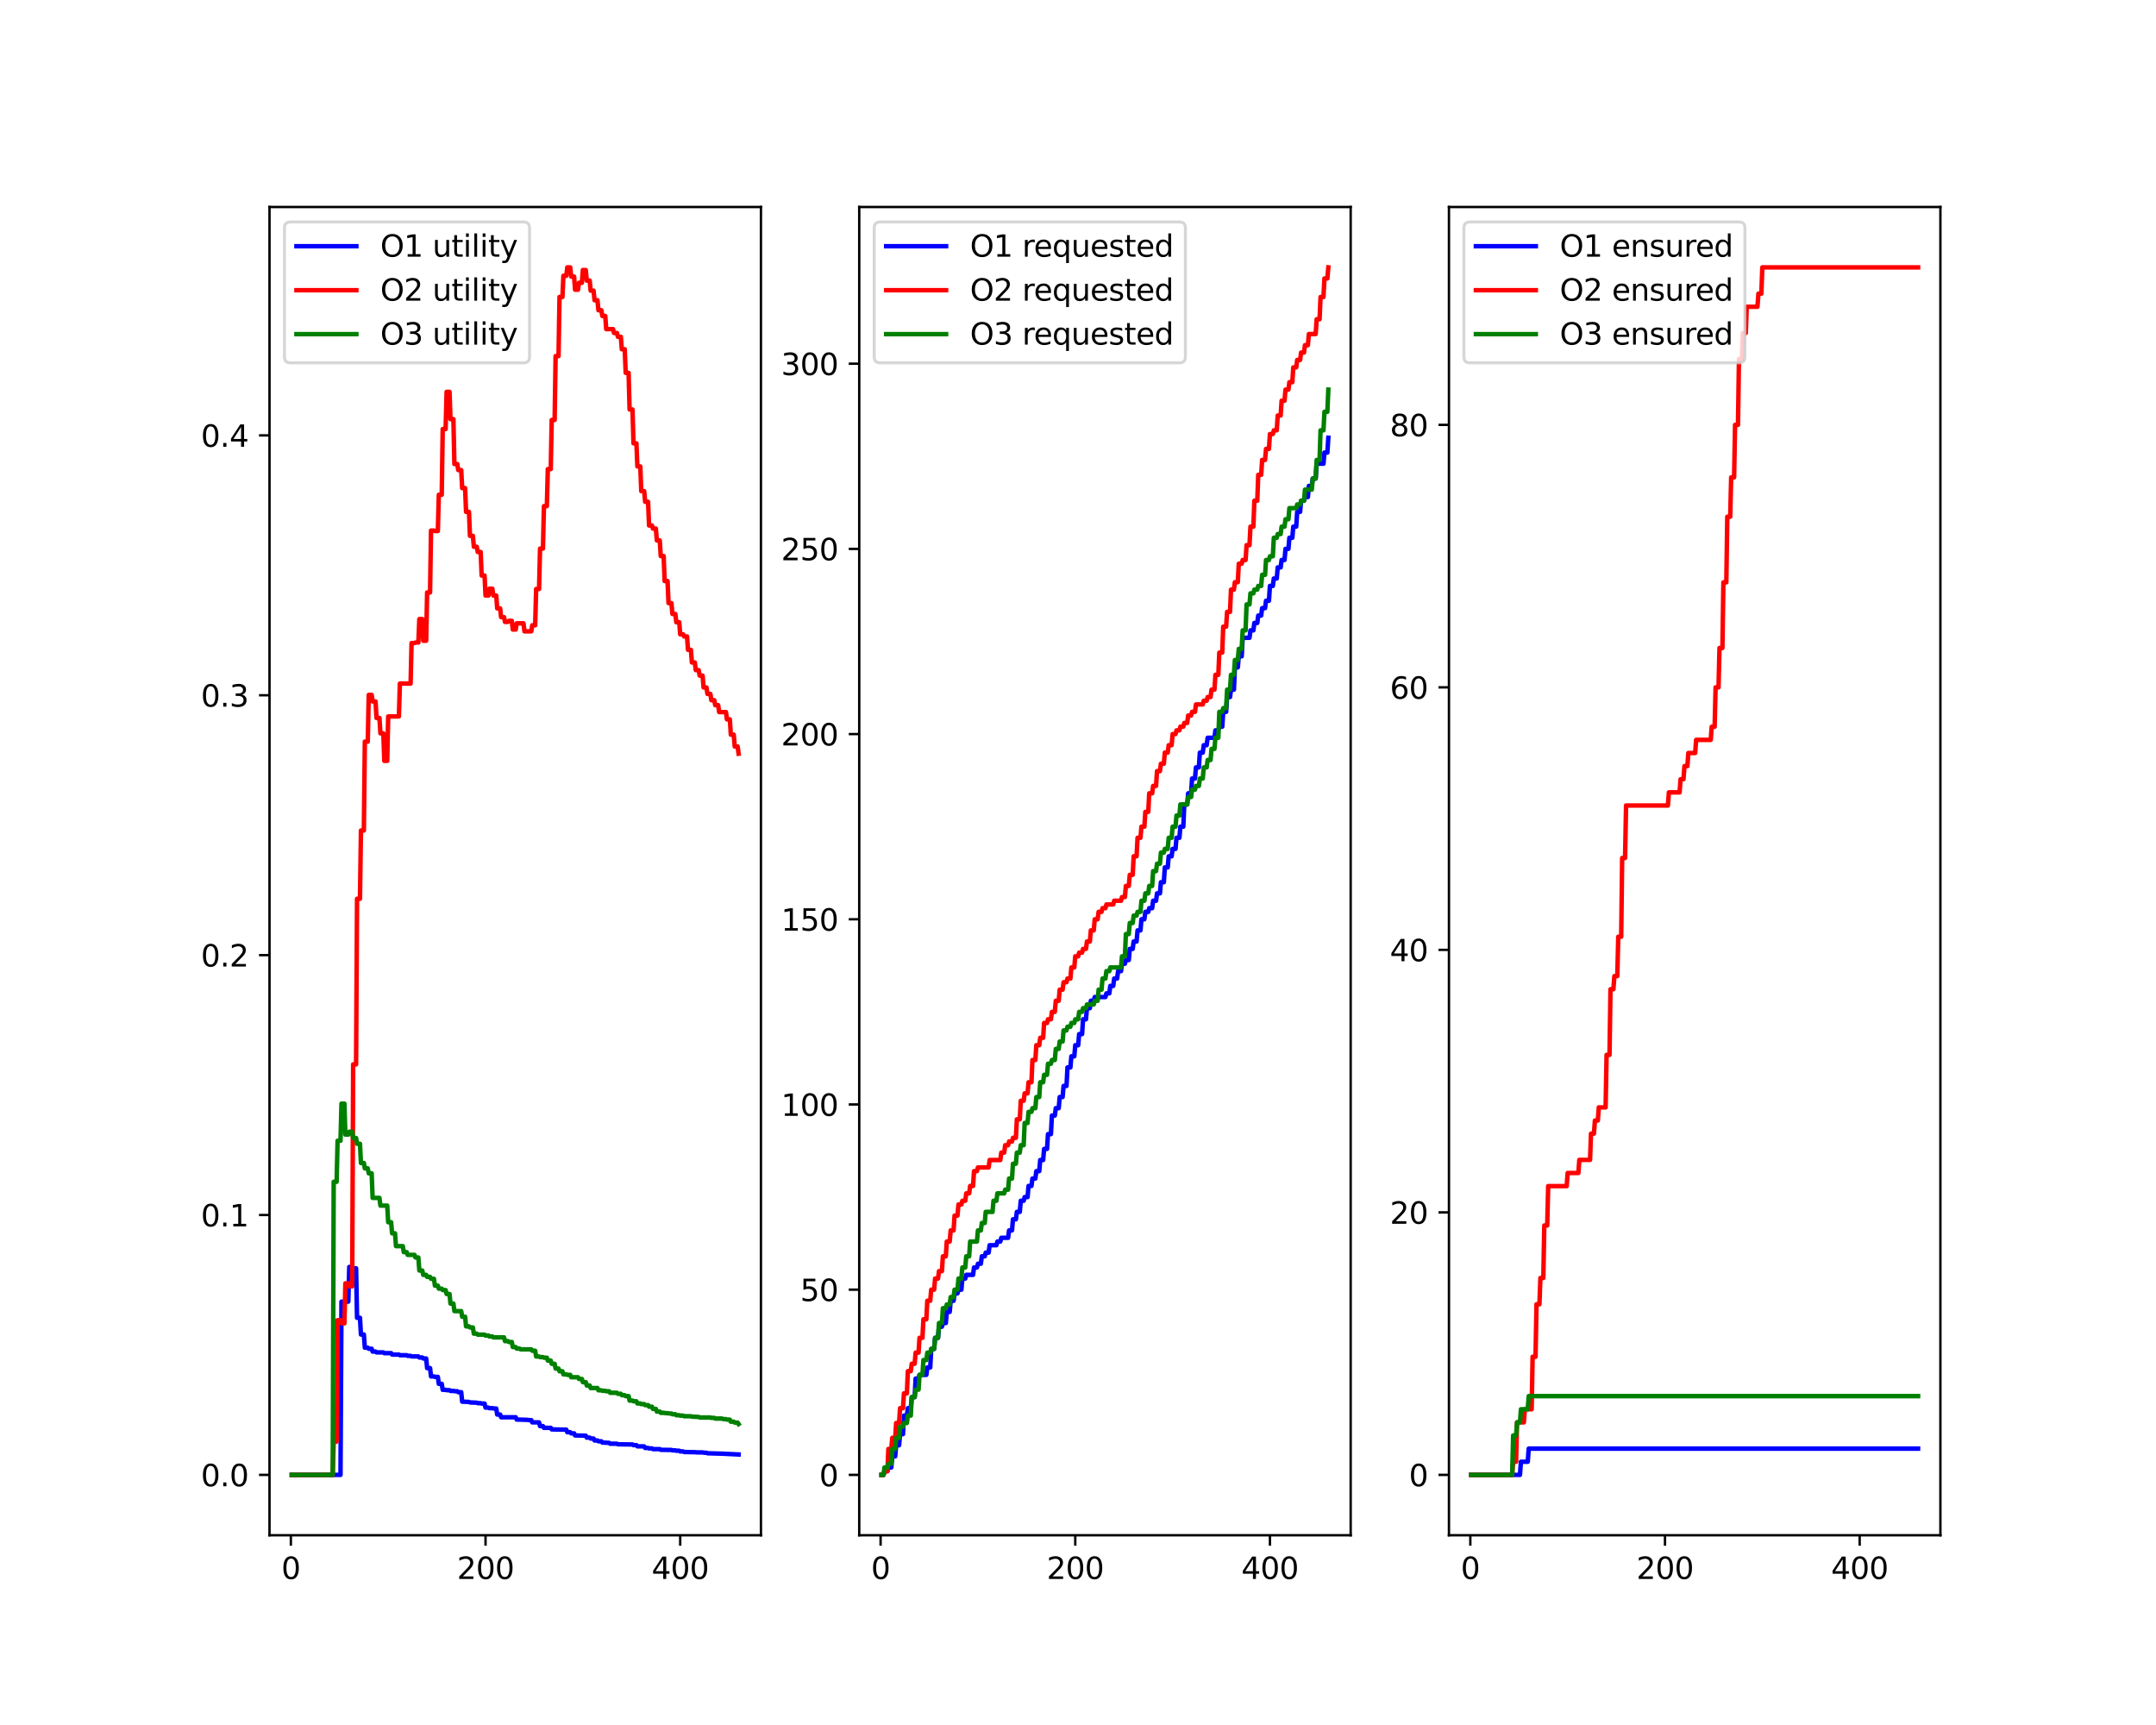 <?xml version="1.0" encoding="utf-8" standalone="no"?>
<!DOCTYPE svg PUBLIC "-//W3C//DTD SVG 1.1//EN"
  "http://www.w3.org/Graphics/SVG/1.1/DTD/svg11.dtd">
<svg xmlns:xlink="http://www.w3.org/1999/xlink" width="720pt" height="576pt" viewBox="0 0 720 576" xmlns="http://www.w3.org/2000/svg" version="1.1">
 <defs>
  <style type="text/css">*{stroke-linejoin: round; stroke-linecap: butt}</style>
 </defs>
 <g id="figure_1">
  <g id="patch_1">
   <path d="M 0 576 
L 720 576 
L 720 0 
L 0 0 
z
" style="fill: #ffffff"/>
  </g>
  <g id="axes_1">
   <g id="patch_2">
    <path d="M 90 512.64 
L 254.118 512.64 
L 254.118 69.12 
L 90 69.12 
z
" style="fill: #ffffff"/>
   </g>
   <g id="matplotlib.axis_1">
    <g id="xtick_1">
     <g id="line2d_1">
      <defs>
       <path id="mdd53165520" d="M 0 0 
L 0 3.5 
" style="stroke: #000000; stroke-width: 0.8"/>
      </defs>
      <g>
       <use xlink:href="#mdd53165520" x="97.135" y="512.64" style="stroke: #000000; stroke-width: 0.8"/>
      </g>
     </g>
     <g id="text_1">
      <!-- 0 -->
      <g transform="translate(93.954 527.238) scale(0.1 -0.1)">
       <defs>
        <path id="DejaVuSans-30" d="M 2034 4250 
Q 1547 4250 1301 3770 
Q 1056 3291 1056 2328 
Q 1056 1369 1301 889 
Q 1547 409 2034 409 
Q 2525 409 2770 889 
Q 3016 1369 3016 2328 
Q 3016 3291 2770 3770 
Q 2525 4250 2034 4250 
z
M 2034 4750 
Q 2819 4750 3233 4129 
Q 3647 3509 3647 2328 
Q 3647 1150 3233 529 
Q 2819 -91 2034 -91 
Q 1250 -91 836 529 
Q 422 1150 422 2328 
Q 422 3509 836 4129 
Q 1250 4750 2034 4750 
z
" transform="scale(0.016)"/>
       </defs>
       <use xlink:href="#DejaVuSans-30"/>
      </g>
     </g>
    </g>
    <g id="xtick_2">
     <g id="line2d_2">
      <g>
       <use xlink:href="#mdd53165520" x="162.145" y="512.64" style="stroke: #000000; stroke-width: 0.8"/>
      </g>
     </g>
     <g id="text_2">
      <!-- 200 -->
      <g transform="translate(152.601 527.238) scale(0.1 -0.1)">
       <defs>
        <path id="DejaVuSans-32" d="M 1228 531 
L 3431 531 
L 3431 0 
L 469 0 
L 469 531 
Q 828 903 1448 1529 
Q 2069 2156 2228 2338 
Q 2531 2678 2651 2914 
Q 2772 3150 2772 3378 
Q 2772 3750 2511 3984 
Q 2250 4219 1831 4219 
Q 1534 4219 1204 4116 
Q 875 4013 500 3803 
L 500 4441 
Q 881 4594 1212 4672 
Q 1544 4750 1819 4750 
Q 2544 4750 2975 4387 
Q 3406 4025 3406 3419 
Q 3406 3131 3298 2873 
Q 3191 2616 2906 2266 
Q 2828 2175 2409 1742 
Q 1991 1309 1228 531 
z
" transform="scale(0.016)"/>
       </defs>
       <use xlink:href="#DejaVuSans-32"/>
       <use xlink:href="#DejaVuSans-30" x="63.623"/>
       <use xlink:href="#DejaVuSans-30" x="127.246"/>
      </g>
     </g>
    </g>
    <g id="xtick_3">
     <g id="line2d_3">
      <g>
       <use xlink:href="#mdd53165520" x="227.155" y="512.64" style="stroke: #000000; stroke-width: 0.8"/>
      </g>
     </g>
     <g id="text_3">
      <!-- 400 -->
      <g transform="translate(217.611 527.238) scale(0.1 -0.1)">
       <defs>
        <path id="DejaVuSans-34" d="M 2419 4116 
L 825 1625 
L 2419 1625 
L 2419 4116 
z
M 2253 4666 
L 3047 4666 
L 3047 1625 
L 3713 1625 
L 3713 1100 
L 3047 1100 
L 3047 0 
L 2419 0 
L 2419 1100 
L 313 1100 
L 313 1709 
L 2253 4666 
z
" transform="scale(0.016)"/>
       </defs>
       <use xlink:href="#DejaVuSans-34"/>
       <use xlink:href="#DejaVuSans-30" x="63.623"/>
       <use xlink:href="#DejaVuSans-30" x="127.246"/>
      </g>
     </g>
    </g>
   </g>
   <g id="matplotlib.axis_2">
    <g id="ytick_1">
     <g id="line2d_4">
      <defs>
       <path id="m80b79623ea" d="M 0 0 
L -3.5 0 
" style="stroke: #000000; stroke-width: 0.8"/>
      </defs>
      <g>
       <use xlink:href="#m80b79623ea" x="90" y="492.48" style="stroke: #000000; stroke-width: 0.8"/>
      </g>
     </g>
     <g id="text_4">
      <!-- 0.0 -->
      <g transform="translate(67.097 496.279) scale(0.1 -0.1)">
       <defs>
        <path id="DejaVuSans-2e" d="M 684 794 
L 1344 794 
L 1344 0 
L 684 0 
L 684 794 
z
" transform="scale(0.016)"/>
       </defs>
       <use xlink:href="#DejaVuSans-30"/>
       <use xlink:href="#DejaVuSans-2e" x="63.623"/>
       <use xlink:href="#DejaVuSans-30" x="95.41"/>
      </g>
     </g>
    </g>
    <g id="ytick_2">
     <g id="line2d_5">
      <g>
       <use xlink:href="#m80b79623ea" x="90" y="405.706" style="stroke: #000000; stroke-width: 0.8"/>
      </g>
     </g>
     <g id="text_5">
      <!-- 0.1 -->
      <g transform="translate(67.097 409.505) scale(0.1 -0.1)">
       <defs>
        <path id="DejaVuSans-31" d="M 794 531 
L 1825 531 
L 1825 4091 
L 703 3866 
L 703 4441 
L 1819 4666 
L 2450 4666 
L 2450 531 
L 3481 531 
L 3481 0 
L 794 0 
L 794 531 
z
" transform="scale(0.016)"/>
       </defs>
       <use xlink:href="#DejaVuSans-30"/>
       <use xlink:href="#DejaVuSans-2e" x="63.623"/>
       <use xlink:href="#DejaVuSans-31" x="95.41"/>
      </g>
     </g>
    </g>
    <g id="ytick_3">
     <g id="line2d_6">
      <g>
       <use xlink:href="#m80b79623ea" x="90" y="318.931" style="stroke: #000000; stroke-width: 0.8"/>
      </g>
     </g>
     <g id="text_6">
      <!-- 0.2 -->
      <g transform="translate(67.097 322.73) scale(0.1 -0.1)">
       <use xlink:href="#DejaVuSans-30"/>
       <use xlink:href="#DejaVuSans-2e" x="63.623"/>
       <use xlink:href="#DejaVuSans-32" x="95.41"/>
      </g>
     </g>
    </g>
    <g id="ytick_4">
     <g id="line2d_7">
      <g>
       <use xlink:href="#m80b79623ea" x="90" y="232.157" style="stroke: #000000; stroke-width: 0.8"/>
      </g>
     </g>
     <g id="text_7">
      <!-- 0.3 -->
      <g transform="translate(67.097 235.956) scale(0.1 -0.1)">
       <defs>
        <path id="DejaVuSans-33" d="M 2597 2516 
Q 3050 2419 3304 2112 
Q 3559 1806 3559 1356 
Q 3559 666 3084 287 
Q 2609 -91 1734 -91 
Q 1441 -91 1130 -33 
Q 819 25 488 141 
L 488 750 
Q 750 597 1062 519 
Q 1375 441 1716 441 
Q 2309 441 2620 675 
Q 2931 909 2931 1356 
Q 2931 1769 2642 2001 
Q 2353 2234 1838 2234 
L 1294 2234 
L 1294 2753 
L 1863 2753 
Q 2328 2753 2575 2939 
Q 2822 3125 2822 3475 
Q 2822 3834 2567 4026 
Q 2313 4219 1838 4219 
Q 1578 4219 1281 4162 
Q 984 4106 628 3988 
L 628 4550 
Q 988 4650 1302 4700 
Q 1616 4750 1894 4750 
Q 2613 4750 3031 4423 
Q 3450 4097 3450 3541 
Q 3450 3153 3228 2886 
Q 3006 2619 2597 2516 
z
" transform="scale(0.016)"/>
       </defs>
       <use xlink:href="#DejaVuSans-30"/>
       <use xlink:href="#DejaVuSans-2e" x="63.623"/>
       <use xlink:href="#DejaVuSans-33" x="95.41"/>
      </g>
     </g>
    </g>
    <g id="ytick_5">
     <g id="line2d_8">
      <g>
       <use xlink:href="#m80b79623ea" x="90" y="145.382" style="stroke: #000000; stroke-width: 0.8"/>
      </g>
     </g>
     <g id="text_8">
      <!-- 0.4 -->
      <g transform="translate(67.097 149.182) scale(0.1 -0.1)">
       <use xlink:href="#DejaVuSans-30"/>
       <use xlink:href="#DejaVuSans-2e" x="63.623"/>
       <use xlink:href="#DejaVuSans-34" x="95.41"/>
      </g>
     </g>
    </g>
   </g>
   <g id="line2d_9">
    <path d="M 97.46 492.48 
L 113.712 492.48 
L 114.037 434.63 
L 116.313 434.63 
L 116.638 423.06 
L 117.613 423.06 
L 117.938 423.505 
L 118.913 423.505 
L 119.238 440.034 
L 120.213 440.034 
L 120.538 445.611 
L 121.514 445.611 
L 121.839 450.011 
L 122.814 450.011 
L 123.139 450.367 
L 124.114 450.367 
L 124.439 451.302 
L 125.414 451.302 
L 125.739 451.576 
L 128.015 451.576 
L 128.34 451.834 
L 130.615 451.834 
L 130.94 452.307 
L 133.215 452.307 
L 133.54 452.524 
L 135.816 452.524 
L 136.141 452.73 
L 137.116 452.73 
L 137.441 452.925 
L 139.716 452.925 
L 140.041 453.286 
L 141.017 453.286 
L 141.342 453.615 
L 142.317 453.615 
L 142.642 456.828 
L 143.617 456.828 
L 143.942 459.611 
L 144.917 459.611 
L 145.242 459.757 
L 146.217 459.757 
L 146.542 462.088 
L 147.518 462.088 
L 147.843 464.076 
L 148.818 464.076 
L 149.143 464.204 
L 150.118 464.204 
L 150.443 464.445 
L 151.418 464.445 
L 152.068 464.559 
L 152.718 464.559 
L 153.043 464.874 
L 154.019 464.874 
L 154.344 468.032 
L 156.619 468.122 
L 156.944 468.294 
L 159.219 468.376 
L 159.544 468.532 
L 160.52 468.532 
L 160.845 468.677 
L 161.82 468.677 
L 162.145 470.019 
L 163.12 470.019 
L 163.445 470.21 
L 164.42 470.21 
L 165.07 470.328 
L 165.72 470.328 
L 166.045 472.337 
L 167.021 472.337 
L 167.346 473.239 
L 172.221 473.239 
L 172.546 474 
L 176.122 474.109 
L 176.772 474.212 
L 177.422 474.212 
L 177.747 474.95 
L 180.023 474.95 
L 180.348 476.196 
L 181.323 476.196 
L 181.648 476.767 
L 183.923 476.767 
L 184.248 477.294 
L 189.124 477.383 
L 189.449 478.24 
L 190.424 478.24 
L 190.749 478.622 
L 191.724 478.622 
L 192.049 479.311 
L 195.625 479.395 
L 195.95 480.038 
L 196.925 480.038 
L 197.25 480.352 
L 198.225 480.352 
L 198.55 481.002 
L 199.526 481.002 
L 199.851 481.267 
L 200.826 481.267 
L 201.151 481.69 
L 203.426 481.791 
L 203.751 482.081 
L 206.027 482.081 
L 206.352 482.267 
L 211.227 482.327 
L 211.552 482.561 
L 212.528 482.561 
L 212.853 482.945 
L 215.128 482.972 
L 215.453 483.489 
L 216.428 483.489 
L 216.753 483.648 
L 217.728 483.648 
L 218.053 483.871 
L 220.329 483.871 
L 220.654 484.112 
L 224.229 484.158 
L 224.554 484.293 
L 225.53 484.293 
L 225.855 484.424 
L 226.83 484.424 
L 227.155 484.651 
L 228.13 484.651 
L 228.455 484.843 
L 232.031 484.904 
L 232.681 484.963 
L 234.631 484.982 
L 235.281 485.091 
L 235.931 485.091 
L 236.256 485.264 
L 239.832 485.364 
L 241.132 485.399 
L 246.658 485.672 
L 246.658 485.672 
" clip-path="url(#p28dce300f9)" style="fill: none; stroke: #0000ff; stroke-width: 1.5; stroke-linecap: square"/>
   </g>
   <g id="line2d_10">
    <path d="M 97.46 492.48 
L 111.112 492.48 
L 111.437 481.355 
L 112.412 481.355 
L 112.737 440.829 
L 113.712 440.829 
L 114.037 441.897 
L 115.013 441.897 
L 115.338 428.529 
L 116.313 428.529 
L 116.638 429.526 
L 117.613 429.526 
L 117.938 355.406 
L 118.913 355.406 
L 119.238 300.109 
L 120.213 300.109 
L 120.538 277.32 
L 121.514 277.32 
L 121.839 247.634 
L 122.814 247.634 
L 123.139 232.039 
L 124.114 232.039 
L 124.439 234.223 
L 125.414 234.223 
L 125.739 239.748 
L 126.714 239.748 
L 127.039 244.866 
L 128.015 244.866 
L 128.34 254.06 
L 129.315 254.06 
L 129.64 239.227 
L 133.215 239.227 
L 133.54 228.252 
L 137.116 228.252 
L 137.441 214.733 
L 138.416 214.733 
L 138.741 214.542 
L 139.716 214.542 
L 140.041 206.714 
L 141.017 206.714 
L 141.342 213.945 
L 142.317 213.945 
L 142.642 197.829 
L 143.617 197.829 
L 143.942 177.156 
L 144.917 177.156 
L 145.242 177.316 
L 146.217 177.316 
L 146.542 165.21 
L 147.518 165.21 
L 147.843 143.262 
L 148.818 143.262 
L 149.143 130.844 
L 150.118 130.844 
L 150.443 139.959 
L 151.418 139.959 
L 151.743 154.944 
L 152.718 154.944 
L 153.043 156.966 
L 154.019 156.966 
L 154.344 162.98 
L 155.319 162.98 
L 155.644 170.926 
L 156.619 170.926 
L 156.944 178.925 
L 157.919 178.925 
L 158.244 182.571 
L 159.219 182.571 
L 159.544 184.317 
L 160.52 184.317 
L 160.845 192.174 
L 161.82 192.174 
L 162.145 198.861 
L 163.12 198.861 
L 163.445 196.568 
L 164.42 196.568 
L 164.745 198.861 
L 165.72 198.861 
L 166.045 203.148 
L 167.021 203.148 
L 167.346 206.066 
L 168.321 206.066 
L 168.646 207.659 
L 169.621 207.659 
L 169.946 207.311 
L 170.921 207.311 
L 171.246 210.204 
L 172.221 210.204 
L 172.546 208.138 
L 174.822 208.138 
L 175.147 210.808 
L 177.422 210.808 
L 177.747 208.794 
L 178.722 208.794 
L 179.047 196.674 
L 180.023 196.674 
L 180.348 183.181 
L 181.323 183.181 
L 181.648 169.007 
L 182.623 169.007 
L 182.948 156.64 
L 183.923 156.64 
L 184.248 140.233 
L 185.223 140.233 
L 185.548 118.906 
L 186.524 118.906 
L 186.849 99.162 
L 187.824 99.162 
L 188.149 92.087 
L 189.124 92.087 
L 189.449 89.28 
L 190.424 89.28 
L 190.749 92.357 
L 191.724 92.357 
L 192.049 96.735 
L 193.025 96.735 
L 193.35 94.426 
L 194.325 94.426 
L 194.65 90.172 
L 195.625 90.172 
L 195.95 93.699 
L 196.925 93.699 
L 197.25 97.059 
L 198.225 97.059 
L 198.55 100.262 
L 199.526 100.262 
L 199.851 103.594 
L 200.826 103.594 
L 201.151 105.52 
L 202.126 105.52 
L 202.451 109.895 
L 204.726 109.895 
L 205.051 111.186 
L 206.027 111.186 
L 206.352 112.453 
L 207.327 112.453 
L 207.652 116.616 
L 208.627 116.616 
L 208.952 124.501 
L 209.927 124.501 
L 210.252 136.732 
L 211.227 136.732 
L 211.552 148.027 
L 212.528 148.027 
L 212.853 155.746 
L 213.828 155.746 
L 214.153 163.995 
L 215.128 163.995 
L 215.453 167.557 
L 216.428 167.557 
L 216.753 175.473 
L 217.728 175.473 
L 218.053 176.506 
L 219.029 176.506 
L 219.354 180.462 
L 220.329 180.462 
L 220.654 185.673 
L 221.629 185.673 
L 221.954 194.017 
L 222.929 194.017 
L 223.254 201.385 
L 224.229 201.385 
L 224.554 205.014 
L 225.53 205.014 
L 225.855 207.77 
L 226.83 207.77 
L 227.155 211.8 
L 228.13 211.8 
L 228.455 212.514 
L 229.43 212.514 
L 229.755 216.985 
L 230.73 216.985 
L 231.055 221.205 
L 232.031 221.205 
L 232.356 223.76 
L 233.331 223.76 
L 233.656 225.589 
L 234.631 225.589 
L 234.956 229.559 
L 235.931 229.559 
L 236.256 231.713 
L 237.231 231.713 
L 237.556 233.813 
L 238.532 233.813 
L 238.857 235.464 
L 239.832 235.464 
L 240.157 237.772 
L 242.432 237.772 
L 242.757 240.202 
L 243.732 240.202 
L 244.057 245.316 
L 245.033 245.316 
L 245.358 249.273 
L 246.333 249.273 
L 246.658 251.667 
L 246.658 251.667 
" clip-path="url(#p28dce300f9)" style="fill: none; stroke: #ff0000; stroke-width: 1.5; stroke-linecap: square"/>
   </g>
   <g id="line2d_11">
    <path d="M 97.46 492.48 
L 111.112 492.48 
L 111.437 394.614 
L 112.412 394.614 
L 112.737 380.913 
L 113.712 380.913 
L 114.037 368.517 
L 115.013 368.517 
L 115.338 378.847 
L 116.313 378.847 
L 116.638 377.899 
L 117.613 377.899 
L 117.938 379.995 
L 118.913 379.995 
L 119.238 381.923 
L 120.213 381.923 
L 120.538 388.351 
L 121.514 388.351 
L 121.839 390.131 
L 122.814 390.131 
L 123.139 391.779 
L 124.114 391.779 
L 124.439 399.993 
L 126.714 399.993 
L 127.039 402.567 
L 129.315 402.567 
L 129.64 408.116 
L 130.615 408.116 
L 130.94 411.824 
L 131.915 411.824 
L 132.24 416.098 
L 134.516 416.098 
L 134.841 418.102 
L 135.816 418.102 
L 136.141 419.02 
L 138.416 419.02 
L 138.741 419.889 
L 139.716 419.889 
L 140.041 424.247 
L 141.017 424.247 
L 141.342 425.694 
L 142.317 425.694 
L 142.642 426.366 
L 143.617 426.366 
L 143.942 427.007 
L 144.917 427.007 
L 145.242 429.297 
L 146.217 429.297 
L 146.542 430.302 
L 147.518 430.302 
L 147.843 430.774 
L 148.818 430.774 
L 149.143 432.084 
L 150.118 432.084 
L 150.443 435.288 
L 151.418 435.288 
L 151.743 437.79 
L 154.019 437.79 
L 154.344 439.681 
L 155.319 439.681 
L 155.644 442.895 
L 156.619 442.895 
L 156.944 443.257 
L 157.919 443.257 
L 158.244 445.323 
L 159.219 445.323 
L 159.544 445.649 
L 161.82 445.649 
L 162.145 445.965 
L 163.12 445.965 
L 163.445 446.271 
L 164.42 446.271 
L 164.745 446.568 
L 168.321 446.568 
L 168.646 447.82 
L 169.621 447.82 
L 169.946 448.107 
L 170.921 448.107 
L 171.246 449.798 
L 172.221 449.798 
L 172.546 450.313 
L 173.522 450.313 
L 173.847 450.56 
L 177.422 450.56 
L 177.747 451.032 
L 178.722 451.032 
L 179.047 452.949 
L 180.023 452.949 
L 180.348 453.152 
L 181.323 453.152 
L 181.648 453.35 
L 182.623 453.35 
L 182.948 454.314 
L 183.923 454.314 
L 184.248 455.397 
L 185.223 455.397 
L 185.548 456.986 
L 186.524 456.986 
L 186.849 457.886 
L 187.824 457.886 
L 188.149 458.913 
L 189.124 458.913 
L 189.449 459.087 
L 190.424 459.087 
L 190.749 459.879 
L 193.025 459.879 
L 193.35 460.462 
L 194.325 460.462 
L 194.65 461.526 
L 195.625 461.526 
L 195.95 462.637 
L 196.925 462.637 
L 197.25 463.483 
L 199.526 463.483 
L 199.851 464.244 
L 200.826 464.244 
L 201.151 464.406 
L 202.126 464.406 
L 202.451 464.564 
L 203.426 464.564 
L 203.751 465.072 
L 206.027 465.072 
L 206.352 465.408 
L 207.327 465.408 
L 207.652 465.879 
L 208.627 465.879 
L 208.952 466.185 
L 209.927 466.185 
L 210.252 467.674 
L 211.227 467.674 
L 211.552 467.91 
L 212.528 467.91 
L 212.853 468.641 
L 213.828 468.641 
L 214.153 468.851 
L 215.128 468.851 
L 215.453 469.191 
L 216.428 469.191 
L 216.753 469.709 
L 217.728 469.709 
L 218.053 470.454 
L 219.029 470.454 
L 219.354 471.343 
L 220.329 471.343 
L 220.654 471.754 
L 221.629 471.754 
L 222.279 471.871 
L 222.929 471.871 
L 223.579 471.986 
L 224.229 471.986 
L 224.554 472.237 
L 225.53 472.237 
L 225.855 472.561 
L 226.83 472.561 
L 227.155 472.696 
L 228.13 472.696 
L 228.455 472.902 
L 230.73 472.902 
L 231.055 473.033 
L 233.331 473.133 
L 233.656 473.328 
L 237.231 473.328 
L 237.556 473.455 
L 238.532 473.455 
L 238.857 473.673 
L 241.132 473.673 
L 241.457 473.857 
L 242.432 473.857 
L 242.757 474.035 
L 243.732 474.035 
L 244.057 474.723 
L 245.033 474.723 
L 245.358 475.021 
L 246.333 475.021 
L 246.658 475.511 
L 246.658 475.511 
" clip-path="url(#p28dce300f9)" style="fill: none; stroke: #008000; stroke-width: 1.5; stroke-linecap: square"/>
   </g>
   <g id="patch_3">
    <path d="M 90 512.64 
L 90 69.12 
" style="fill: none; stroke: #000000; stroke-width: 0.8; stroke-linejoin: miter; stroke-linecap: square"/>
   </g>
   <g id="patch_4">
    <path d="M 254.118 512.64 
L 254.118 69.12 
" style="fill: none; stroke: #000000; stroke-width: 0.8; stroke-linejoin: miter; stroke-linecap: square"/>
   </g>
   <g id="patch_5">
    <path d="M 90 512.64 
L 254.118 512.64 
" style="fill: none; stroke: #000000; stroke-width: 0.8; stroke-linejoin: miter; stroke-linecap: square"/>
   </g>
   <g id="patch_6">
    <path d="M 90 69.12 
L 254.118 69.12 
" style="fill: none; stroke: #000000; stroke-width: 0.8; stroke-linejoin: miter; stroke-linecap: square"/>
   </g>
   <g id="legend_1">
    <g id="patch_7">
     <path d="M 97 121.154 
L 174.844 121.154 
Q 176.844 121.154 176.844 119.154 
L 176.844 76.12 
Q 176.844 74.12 174.844 74.12 
L 97 74.12 
Q 95 74.12 95 76.12 
L 95 119.154 
Q 95 121.154 97 121.154 
z
" style="fill: #ffffff; opacity: 0.8; stroke: #cccccc; stroke-linejoin: miter"/>
    </g>
    <g id="line2d_12">
     <path d="M 99 82.218 
L 109 82.218 
L 119 82.218 
" style="fill: none; stroke: #0000ff; stroke-width: 1.5; stroke-linecap: square"/>
    </g>
    <g id="text_9">
     <!-- O1 utility -->
     <g transform="translate(127 85.718) scale(0.1 -0.1)">
      <defs>
       <path id="DejaVuSans-4f" d="M 2522 4238 
Q 1834 4238 1429 3725 
Q 1025 3213 1025 2328 
Q 1025 1447 1429 934 
Q 1834 422 2522 422 
Q 3209 422 3611 934 
Q 4013 1447 4013 2328 
Q 4013 3213 3611 3725 
Q 3209 4238 2522 4238 
z
M 2522 4750 
Q 3503 4750 4090 4092 
Q 4678 3434 4678 2328 
Q 4678 1225 4090 567 
Q 3503 -91 2522 -91 
Q 1538 -91 948 565 
Q 359 1222 359 2328 
Q 359 3434 948 4092 
Q 1538 4750 2522 4750 
z
" transform="scale(0.016)"/>
       <path id="DejaVuSans-20" transform="scale(0.016)"/>
       <path id="DejaVuSans-75" d="M 544 1381 
L 544 3500 
L 1119 3500 
L 1119 1403 
Q 1119 906 1312 657 
Q 1506 409 1894 409 
Q 2359 409 2629 706 
Q 2900 1003 2900 1516 
L 2900 3500 
L 3475 3500 
L 3475 0 
L 2900 0 
L 2900 538 
Q 2691 219 2414 64 
Q 2138 -91 1772 -91 
Q 1169 -91 856 284 
Q 544 659 544 1381 
z
M 1991 3584 
L 1991 3584 
z
" transform="scale(0.016)"/>
       <path id="DejaVuSans-74" d="M 1172 4494 
L 1172 3500 
L 2356 3500 
L 2356 3053 
L 1172 3053 
L 1172 1153 
Q 1172 725 1289 603 
Q 1406 481 1766 481 
L 2356 481 
L 2356 0 
L 1766 0 
Q 1100 0 847 248 
Q 594 497 594 1153 
L 594 3053 
L 172 3053 
L 172 3500 
L 594 3500 
L 594 4494 
L 1172 4494 
z
" transform="scale(0.016)"/>
       <path id="DejaVuSans-69" d="M 603 3500 
L 1178 3500 
L 1178 0 
L 603 0 
L 603 3500 
z
M 603 4863 
L 1178 4863 
L 1178 4134 
L 603 4134 
L 603 4863 
z
" transform="scale(0.016)"/>
       <path id="DejaVuSans-6c" d="M 603 4863 
L 1178 4863 
L 1178 0 
L 603 0 
L 603 4863 
z
" transform="scale(0.016)"/>
       <path id="DejaVuSans-79" d="M 2059 -325 
Q 1816 -950 1584 -1140 
Q 1353 -1331 966 -1331 
L 506 -1331 
L 506 -850 
L 844 -850 
Q 1081 -850 1212 -737 
Q 1344 -625 1503 -206 
L 1606 56 
L 191 3500 
L 800 3500 
L 1894 763 
L 2988 3500 
L 3597 3500 
L 2059 -325 
z
" transform="scale(0.016)"/>
      </defs>
      <use xlink:href="#DejaVuSans-4f"/>
      <use xlink:href="#DejaVuSans-31" x="78.711"/>
      <use xlink:href="#DejaVuSans-20" x="142.334"/>
      <use xlink:href="#DejaVuSans-75" x="174.121"/>
      <use xlink:href="#DejaVuSans-74" x="237.5"/>
      <use xlink:href="#DejaVuSans-69" x="276.709"/>
      <use xlink:href="#DejaVuSans-6c" x="304.492"/>
      <use xlink:href="#DejaVuSans-69" x="332.275"/>
      <use xlink:href="#DejaVuSans-74" x="360.059"/>
      <use xlink:href="#DejaVuSans-79" x="399.268"/>
     </g>
    </g>
    <g id="line2d_13">
     <path d="M 99 96.897 
L 109 96.897 
L 119 96.897 
" style="fill: none; stroke: #ff0000; stroke-width: 1.5; stroke-linecap: square"/>
    </g>
    <g id="text_10">
     <!-- O2 utility -->
     <g transform="translate(127 100.397) scale(0.1 -0.1)">
      <use xlink:href="#DejaVuSans-4f"/>
      <use xlink:href="#DejaVuSans-32" x="78.711"/>
      <use xlink:href="#DejaVuSans-20" x="142.334"/>
      <use xlink:href="#DejaVuSans-75" x="174.121"/>
      <use xlink:href="#DejaVuSans-74" x="237.5"/>
      <use xlink:href="#DejaVuSans-69" x="276.709"/>
      <use xlink:href="#DejaVuSans-6c" x="304.492"/>
      <use xlink:href="#DejaVuSans-69" x="332.275"/>
      <use xlink:href="#DejaVuSans-74" x="360.059"/>
      <use xlink:href="#DejaVuSans-79" x="399.268"/>
     </g>
    </g>
    <g id="line2d_14">
     <path d="M 99 111.575 
L 109 111.575 
L 119 111.575 
" style="fill: none; stroke: #008000; stroke-width: 1.5; stroke-linecap: square"/>
    </g>
    <g id="text_11">
     <!-- O3 utility -->
     <g transform="translate(127 115.075) scale(0.1 -0.1)">
      <use xlink:href="#DejaVuSans-4f"/>
      <use xlink:href="#DejaVuSans-33" x="78.711"/>
      <use xlink:href="#DejaVuSans-20" x="142.334"/>
      <use xlink:href="#DejaVuSans-75" x="174.121"/>
      <use xlink:href="#DejaVuSans-74" x="237.5"/>
      <use xlink:href="#DejaVuSans-69" x="276.709"/>
      <use xlink:href="#DejaVuSans-6c" x="304.492"/>
      <use xlink:href="#DejaVuSans-69" x="332.275"/>
      <use xlink:href="#DejaVuSans-74" x="360.059"/>
      <use xlink:href="#DejaVuSans-79" x="399.268"/>
     </g>
    </g>
   </g>
  </g>
  <g id="axes_2">
   <g id="patch_8">
    <path d="M 286.941 512.64 
L 451.059 512.64 
L 451.059 69.12 
L 286.941 69.12 
z
" style="fill: #ffffff"/>
   </g>
   <g id="matplotlib.axis_3">
    <g id="xtick_4">
     <g id="line2d_15">
      <g>
       <use xlink:href="#mdd53165520" x="294.076" y="512.64" style="stroke: #000000; stroke-width: 0.8"/>
      </g>
     </g>
     <g id="text_12">
      <!-- 0 -->
      <g transform="translate(290.895 527.238) scale(0.1 -0.1)">
       <use xlink:href="#DejaVuSans-30"/>
      </g>
     </g>
    </g>
    <g id="xtick_5">
     <g id="line2d_16">
      <g>
       <use xlink:href="#mdd53165520" x="359.086" y="512.64" style="stroke: #000000; stroke-width: 0.8"/>
      </g>
     </g>
     <g id="text_13">
      <!-- 200 -->
      <g transform="translate(349.542 527.238) scale(0.1 -0.1)">
       <use xlink:href="#DejaVuSans-32"/>
       <use xlink:href="#DejaVuSans-30" x="63.623"/>
       <use xlink:href="#DejaVuSans-30" x="127.246"/>
      </g>
     </g>
    </g>
    <g id="xtick_6">
     <g id="line2d_17">
      <g>
       <use xlink:href="#mdd53165520" x="424.096" y="512.64" style="stroke: #000000; stroke-width: 0.8"/>
      </g>
     </g>
     <g id="text_14">
      <!-- 400 -->
      <g transform="translate(414.552 527.238) scale(0.1 -0.1)">
       <use xlink:href="#DejaVuSans-34"/>
       <use xlink:href="#DejaVuSans-30" x="63.623"/>
       <use xlink:href="#DejaVuSans-30" x="127.246"/>
      </g>
     </g>
    </g>
   </g>
   <g id="matplotlib.axis_4">
    <g id="ytick_6">
     <g id="line2d_18">
      <g>
       <use xlink:href="#m80b79623ea" x="286.941" y="492.48" style="stroke: #000000; stroke-width: 0.8"/>
      </g>
     </g>
     <g id="text_15">
      <!-- 0 -->
      <g transform="translate(273.579 496.279) scale(0.1 -0.1)">
       <use xlink:href="#DejaVuSans-30"/>
      </g>
     </g>
    </g>
    <g id="ytick_7">
     <g id="line2d_19">
      <g>
       <use xlink:href="#m80b79623ea" x="286.941" y="430.64" style="stroke: #000000; stroke-width: 0.8"/>
      </g>
     </g>
     <g id="text_16">
      <!-- 50 -->
      <g transform="translate(267.216 434.439) scale(0.1 -0.1)">
       <defs>
        <path id="DejaVuSans-35" d="M 691 4666 
L 3169 4666 
L 3169 4134 
L 1269 4134 
L 1269 2991 
Q 1406 3038 1543 3061 
Q 1681 3084 1819 3084 
Q 2600 3084 3056 2656 
Q 3513 2228 3513 1497 
Q 3513 744 3044 326 
Q 2575 -91 1722 -91 
Q 1428 -91 1123 -41 
Q 819 9 494 109 
L 494 744 
Q 775 591 1075 516 
Q 1375 441 1709 441 
Q 2250 441 2565 725 
Q 2881 1009 2881 1497 
Q 2881 1984 2565 2268 
Q 2250 2553 1709 2553 
Q 1456 2553 1204 2497 
Q 953 2441 691 2322 
L 691 4666 
z
" transform="scale(0.016)"/>
       </defs>
       <use xlink:href="#DejaVuSans-35"/>
       <use xlink:href="#DejaVuSans-30" x="63.623"/>
      </g>
     </g>
    </g>
    <g id="ytick_8">
     <g id="line2d_20">
      <g>
       <use xlink:href="#m80b79623ea" x="286.941" y="368.799" style="stroke: #000000; stroke-width: 0.8"/>
      </g>
     </g>
     <g id="text_17">
      <!-- 100 -->
      <g transform="translate(260.854 372.598) scale(0.1 -0.1)">
       <use xlink:href="#DejaVuSans-31"/>
       <use xlink:href="#DejaVuSans-30" x="63.623"/>
       <use xlink:href="#DejaVuSans-30" x="127.246"/>
      </g>
     </g>
    </g>
    <g id="ytick_9">
     <g id="line2d_21">
      <g>
       <use xlink:href="#m80b79623ea" x="286.941" y="306.959" style="stroke: #000000; stroke-width: 0.8"/>
      </g>
     </g>
     <g id="text_18">
      <!-- 150 -->
      <g transform="translate(260.854 310.758) scale(0.1 -0.1)">
       <use xlink:href="#DejaVuSans-31"/>
       <use xlink:href="#DejaVuSans-35" x="63.623"/>
       <use xlink:href="#DejaVuSans-30" x="127.246"/>
      </g>
     </g>
    </g>
    <g id="ytick_10">
     <g id="line2d_22">
      <g>
       <use xlink:href="#m80b79623ea" x="286.941" y="245.118" style="stroke: #000000; stroke-width: 0.8"/>
      </g>
     </g>
     <g id="text_19">
      <!-- 200 -->
      <g transform="translate(260.854 248.917) scale(0.1 -0.1)">
       <use xlink:href="#DejaVuSans-32"/>
       <use xlink:href="#DejaVuSans-30" x="63.623"/>
       <use xlink:href="#DejaVuSans-30" x="127.246"/>
      </g>
     </g>
    </g>
    <g id="ytick_11">
     <g id="line2d_23">
      <g>
       <use xlink:href="#m80b79623ea" x="286.941" y="183.278" style="stroke: #000000; stroke-width: 0.8"/>
      </g>
     </g>
     <g id="text_20">
      <!-- 250 -->
      <g transform="translate(260.854 187.077) scale(0.1 -0.1)">
       <use xlink:href="#DejaVuSans-32"/>
       <use xlink:href="#DejaVuSans-35" x="63.623"/>
       <use xlink:href="#DejaVuSans-30" x="127.246"/>
      </g>
     </g>
    </g>
    <g id="ytick_12">
     <g id="line2d_24">
      <g>
       <use xlink:href="#m80b79623ea" x="286.941" y="121.437" style="stroke: #000000; stroke-width: 0.8"/>
      </g>
     </g>
     <g id="text_21">
      <!-- 300 -->
      <g transform="translate(260.854 125.236) scale(0.1 -0.1)">
       <use xlink:href="#DejaVuSans-33"/>
       <use xlink:href="#DejaVuSans-30" x="63.623"/>
       <use xlink:href="#DejaVuSans-30" x="127.246"/>
      </g>
     </g>
    </g>
   </g>
   <g id="line2d_25">
    <path d="M 294.401 492.48 
L 295.051 492.48 
L 295.376 491.243 
L 296.351 491.243 
L 296.676 490.006 
L 297.652 490.006 
L 297.977 486.296 
L 298.952 486.296 
L 299.277 482.586 
L 300.252 482.586 
L 300.577 478.875 
L 301.552 478.875 
L 301.877 472.691 
L 302.852 472.691 
L 303.177 470.217 
L 304.153 470.217 
L 304.478 466.507 
L 305.453 466.507 
L 305.778 460.323 
L 306.753 460.323 
L 307.078 459.086 
L 309.353 459.086 
L 309.678 456.613 
L 310.654 456.613 
L 310.979 450.428 
L 311.954 450.428 
L 312.279 446.718 
L 313.254 446.718 
L 313.579 443.008 
L 314.554 443.008 
L 314.879 441.771 
L 315.854 441.771 
L 316.179 438.06 
L 317.155 438.06 
L 317.48 434.35 
L 318.455 434.35 
L 318.78 431.876 
L 319.755 431.876 
L 320.08 430.64 
L 321.055 430.64 
L 321.38 426.929 
L 322.355 426.929 
L 322.68 425.692 
L 324.956 425.692 
L 325.281 423.219 
L 326.256 423.219 
L 326.581 421.982 
L 327.556 421.982 
L 327.881 419.508 
L 328.856 419.508 
L 329.181 418.271 
L 330.157 418.271 
L 330.482 415.798 
L 332.757 415.798 
L 333.082 414.561 
L 334.057 414.561 
L 334.382 413.324 
L 336.658 413.324 
L 336.983 410.851 
L 337.958 410.851 
L 338.283 407.14 
L 339.258 407.14 
L 339.583 404.667 
L 340.558 404.667 
L 340.883 400.956 
L 341.858 400.956 
L 342.183 399.719 
L 343.159 399.719 
L 343.484 396.009 
L 344.459 396.009 
L 344.784 393.535 
L 345.759 393.535 
L 346.084 391.062 
L 347.059 391.062 
L 347.384 387.351 
L 348.359 387.351 
L 348.684 383.641 
L 349.66 383.641 
L 349.985 378.693 
L 350.96 378.693 
L 351.285 372.509 
L 352.26 372.509 
L 352.585 370.036 
L 353.56 370.036 
L 353.885 366.325 
L 354.86 366.325 
L 355.185 362.615 
L 356.161 362.615 
L 356.486 356.431 
L 357.461 356.431 
L 357.786 352.72 
L 358.761 352.72 
L 359.086 349.01 
L 360.061 349.01 
L 360.386 345.3 
L 361.361 345.3 
L 361.686 340.352 
L 362.662 340.352 
L 362.987 336.642 
L 363.962 336.642 
L 364.287 334.168 
L 365.262 334.168 
L 365.587 332.932 
L 369.163 332.932 
L 369.488 331.695 
L 370.463 331.695 
L 370.788 329.221 
L 371.763 329.221 
L 372.088 326.747 
L 373.063 326.747 
L 373.388 324.274 
L 374.363 324.274 
L 374.688 321.8 
L 375.664 321.8 
L 375.989 320.563 
L 376.964 320.563 
L 377.289 316.853 
L 378.264 316.853 
L 378.589 314.379 
L 379.564 314.379 
L 379.889 310.669 
L 380.864 310.669 
L 381.189 306.959 
L 382.165 306.959 
L 382.49 304.485 
L 383.465 304.485 
L 383.79 303.248 
L 384.765 303.248 
L 385.09 300.774 
L 386.065 300.774 
L 386.39 298.301 
L 387.365 298.301 
L 387.69 294.59 
L 388.666 294.59 
L 388.991 289.643 
L 389.966 289.643 
L 390.291 285.933 
L 391.266 285.933 
L 391.591 283.459 
L 392.566 283.459 
L 392.891 279.749 
L 393.866 279.749 
L 394.191 276.038 
L 395.167 276.038 
L 395.492 268.617 
L 396.467 268.617 
L 396.792 264.907 
L 397.767 264.907 
L 398.092 259.96 
L 399.067 259.96 
L 399.392 256.249 
L 400.367 256.249 
L 400.692 251.302 
L 401.668 251.302 
L 401.993 248.828 
L 402.968 248.828 
L 403.293 246.355 
L 405.568 246.355 
L 405.893 243.881 
L 406.868 243.881 
L 407.193 242.644 
L 408.169 242.644 
L 408.494 237.697 
L 409.469 237.697 
L 409.794 232.75 
L 410.769 232.75 
L 411.094 230.276 
L 412.069 230.276 
L 412.394 222.855 
L 413.369 222.855 
L 413.694 219.145 
L 414.669 219.145 
L 414.995 212.961 
L 417.27 212.961 
L 417.595 210.487 
L 418.57 210.487 
L 418.895 208.014 
L 419.87 208.014 
L 420.195 205.54 
L 421.17 205.54 
L 421.496 203.067 
L 422.471 203.067 
L 422.796 200.593 
L 423.771 200.593 
L 424.096 195.646 
L 425.071 195.646 
L 425.396 193.172 
L 426.371 193.172 
L 426.696 189.462 
L 427.671 189.462 
L 427.997 186.988 
L 428.972 186.988 
L 429.297 183.278 
L 430.272 183.278 
L 430.597 179.567 
L 431.572 179.567 
L 431.897 175.857 
L 432.872 175.857 
L 433.197 170.909 
L 434.172 170.909 
L 434.498 167.199 
L 435.473 167.199 
L 435.798 165.962 
L 436.773 165.962 
L 437.098 162.252 
L 438.073 162.252 
L 438.398 159.778 
L 439.373 159.778 
L 439.698 154.831 
L 441.974 154.831 
L 442.299 151.12 
L 443.274 151.12 
L 443.599 146.173 
L 443.599 146.173 
" clip-path="url(#p656a1bd75d)" style="fill: none; stroke: #0000ff; stroke-width: 1.5; stroke-linecap: square"/>
   </g>
   <g id="line2d_26">
    <path d="M 294.401 492.48 
L 295.051 492.48 
L 295.376 491.243 
L 296.351 491.243 
L 296.676 483.822 
L 297.652 483.822 
L 297.977 480.112 
L 298.952 480.112 
L 299.277 475.165 
L 300.252 475.165 
L 300.577 470.217 
L 301.552 470.217 
L 301.877 465.27 
L 302.852 465.27 
L 303.177 457.849 
L 304.153 457.849 
L 304.478 455.376 
L 305.453 455.376 
L 305.778 451.665 
L 306.753 451.665 
L 307.078 446.718 
L 308.053 446.718 
L 308.378 440.534 
L 309.353 440.534 
L 309.678 434.35 
L 310.654 434.35 
L 310.979 430.64 
L 311.954 430.64 
L 312.279 426.929 
L 313.254 426.929 
L 313.579 424.455 
L 314.554 424.455 
L 314.879 419.508 
L 315.854 419.508 
L 316.179 414.561 
L 317.155 414.561 
L 317.48 410.851 
L 318.455 410.851 
L 318.78 405.903 
L 319.755 405.903 
L 320.08 402.193 
L 321.055 402.193 
L 321.38 400.956 
L 322.355 400.956 
L 322.68 398.482 
L 323.656 398.482 
L 323.981 396.009 
L 324.956 396.009 
L 325.281 391.062 
L 326.256 391.062 
L 326.581 389.825 
L 330.157 389.825 
L 330.482 387.351 
L 334.057 387.351 
L 334.382 384.878 
L 335.357 384.878 
L 335.682 382.404 
L 336.658 382.404 
L 336.983 381.167 
L 337.958 381.167 
L 338.283 379.93 
L 339.258 379.93 
L 339.583 373.746 
L 340.558 373.746 
L 340.883 367.562 
L 341.858 367.562 
L 342.183 365.089 
L 343.159 365.089 
L 343.484 361.378 
L 344.459 361.378 
L 344.784 353.957 
L 345.759 353.957 
L 346.084 349.01 
L 347.059 349.01 
L 347.384 346.536 
L 348.359 346.536 
L 348.684 341.589 
L 349.66 341.589 
L 349.985 340.352 
L 350.96 340.352 
L 351.285 337.879 
L 352.26 337.879 
L 352.585 334.168 
L 353.56 334.168 
L 353.885 330.458 
L 354.86 330.458 
L 355.185 327.984 
L 356.161 327.984 
L 356.486 326.747 
L 357.461 326.747 
L 357.786 323.037 
L 358.761 323.037 
L 359.086 319.327 
L 360.061 319.327 
L 360.386 318.09 
L 361.361 318.09 
L 361.686 316.853 
L 362.662 316.853 
L 362.987 314.379 
L 363.962 314.379 
L 364.287 310.669 
L 365.262 310.669 
L 365.587 306.959 
L 366.562 306.959 
L 366.887 304.485 
L 367.862 304.485 
L 368.187 303.248 
L 369.163 303.248 
L 369.488 302.011 
L 371.763 302.011 
L 372.088 300.774 
L 374.363 300.774 
L 374.688 299.538 
L 375.664 299.538 
L 375.989 295.827 
L 376.964 295.827 
L 377.289 292.117 
L 378.264 292.117 
L 378.589 285.933 
L 379.564 285.933 
L 379.889 279.749 
L 380.864 279.749 
L 381.189 276.038 
L 382.165 276.038 
L 382.49 271.091 
L 383.465 271.091 
L 383.79 264.907 
L 384.765 264.907 
L 385.09 262.433 
L 386.065 262.433 
L 386.39 257.486 
L 387.365 257.486 
L 387.69 255.013 
L 388.666 255.013 
L 388.991 251.302 
L 389.966 251.302 
L 390.291 248.828 
L 391.266 248.828 
L 391.591 245.118 
L 392.566 245.118 
L 392.891 243.881 
L 393.866 243.881 
L 394.191 242.644 
L 395.167 242.644 
L 395.492 241.408 
L 396.467 241.408 
L 396.792 238.934 
L 397.767 238.934 
L 398.092 237.697 
L 399.067 237.697 
L 399.392 235.224 
L 401.668 235.224 
L 401.993 233.987 
L 402.968 233.987 
L 403.293 232.75 
L 404.268 232.75 
L 404.593 230.276 
L 405.568 230.276 
L 405.893 225.329 
L 406.868 225.329 
L 407.193 217.908 
L 408.169 217.908 
L 408.494 209.251 
L 409.469 209.251 
L 409.794 204.303 
L 410.769 204.303 
L 411.094 196.882 
L 412.069 196.882 
L 412.394 194.409 
L 413.369 194.409 
L 413.694 188.225 
L 414.669 188.225 
L 414.995 186.988 
L 415.97 186.988 
L 416.295 182.041 
L 417.27 182.041 
L 417.595 175.857 
L 418.57 175.857 
L 418.895 167.199 
L 419.87 167.199 
L 420.195 158.541 
L 421.17 158.541 
L 421.496 153.594 
L 422.471 153.594 
L 422.796 149.884 
L 423.771 149.884 
L 424.096 144.936 
L 425.071 144.936 
L 425.396 143.7 
L 426.371 143.7 
L 426.696 138.752 
L 427.671 138.752 
L 427.997 133.805 
L 428.972 133.805 
L 429.297 130.095 
L 430.272 130.095 
L 430.597 127.621 
L 431.572 127.621 
L 431.897 122.674 
L 432.872 122.674 
L 433.197 120.2 
L 434.172 120.2 
L 434.498 117.727 
L 435.473 117.727 
L 435.798 115.253 
L 436.773 115.253 
L 437.098 111.543 
L 439.373 111.543 
L 439.698 106.595 
L 440.673 106.595 
L 440.999 99.174 
L 441.974 99.174 
L 442.299 92.99 
L 443.274 92.99 
L 443.599 89.28 
L 443.599 89.28 
" clip-path="url(#p656a1bd75d)" style="fill: none; stroke: #ff0000; stroke-width: 1.5; stroke-linecap: square"/>
   </g>
   <g id="line2d_27">
    <path d="M 294.401 492.48 
L 295.051 492.48 
L 295.376 490.006 
L 296.351 490.006 
L 296.676 488.77 
L 297.652 488.77 
L 297.977 483.822 
L 298.952 483.822 
L 299.277 480.112 
L 300.252 480.112 
L 300.577 476.401 
L 301.552 476.401 
L 301.877 475.165 
L 302.852 475.165 
L 303.177 472.691 
L 304.153 472.691 
L 304.478 466.507 
L 305.453 466.507 
L 305.778 464.033 
L 306.753 464.033 
L 307.078 459.086 
L 308.053 459.086 
L 308.378 454.139 
L 309.353 454.139 
L 309.678 451.665 
L 310.654 451.665 
L 310.979 450.428 
L 311.954 450.428 
L 312.279 446.718 
L 313.254 446.718 
L 313.579 441.771 
L 314.554 441.771 
L 314.879 436.824 
L 315.854 436.824 
L 316.179 435.587 
L 317.155 435.587 
L 317.48 433.113 
L 318.455 433.113 
L 318.78 430.64 
L 319.755 430.64 
L 320.08 426.929 
L 321.055 426.929 
L 321.38 423.219 
L 322.355 423.219 
L 322.68 419.508 
L 323.656 419.508 
L 323.981 414.561 
L 326.256 414.561 
L 326.581 410.851 
L 327.556 410.851 
L 327.881 408.377 
L 328.856 408.377 
L 329.181 404.667 
L 331.457 404.667 
L 331.782 400.956 
L 332.757 400.956 
L 333.082 398.482 
L 335.357 398.482 
L 335.682 397.246 
L 336.658 397.246 
L 336.983 393.535 
L 337.958 393.535 
L 338.283 388.588 
L 339.258 388.588 
L 339.583 384.878 
L 340.558 384.878 
L 340.883 382.404 
L 341.858 382.404 
L 342.183 374.983 
L 343.159 374.983 
L 343.484 371.273 
L 344.459 371.273 
L 344.784 370.036 
L 345.759 370.036 
L 346.084 366.325 
L 347.059 366.325 
L 347.384 361.378 
L 348.359 361.378 
L 348.684 358.905 
L 349.66 358.905 
L 349.985 355.194 
L 350.96 355.194 
L 351.285 353.957 
L 352.26 353.957 
L 352.585 350.247 
L 353.56 350.247 
L 353.885 347.773 
L 354.86 347.773 
L 355.185 344.063 
L 356.161 344.063 
L 356.486 342.826 
L 357.461 342.826 
L 357.786 341.589 
L 358.761 341.589 
L 359.086 340.352 
L 360.061 340.352 
L 360.386 337.879 
L 361.361 337.879 
L 361.686 336.642 
L 362.662 336.642 
L 362.987 335.405 
L 365.262 335.405 
L 365.587 334.168 
L 366.562 334.168 
L 366.887 330.458 
L 367.862 330.458 
L 368.187 326.747 
L 369.163 326.747 
L 369.488 324.274 
L 370.463 324.274 
L 370.788 323.037 
L 374.363 323.037 
L 374.688 319.327 
L 375.664 319.327 
L 375.989 311.906 
L 376.964 311.906 
L 377.289 308.195 
L 378.264 308.195 
L 378.589 305.722 
L 379.564 305.722 
L 379.889 304.485 
L 380.864 304.485 
L 381.189 300.774 
L 382.165 300.774 
L 382.49 298.301 
L 383.465 298.301 
L 383.79 295.827 
L 384.765 295.827 
L 385.09 290.88 
L 386.065 290.88 
L 386.39 288.406 
L 387.365 288.406 
L 387.69 284.696 
L 388.666 284.696 
L 388.991 283.459 
L 389.966 283.459 
L 390.291 279.749 
L 391.266 279.749 
L 391.591 276.038 
L 392.566 276.038 
L 392.891 272.328 
L 393.866 272.328 
L 394.191 268.617 
L 396.467 268.617 
L 396.792 266.144 
L 397.767 266.144 
L 398.092 263.67 
L 399.067 263.67 
L 399.392 262.433 
L 400.367 262.433 
L 400.692 259.96 
L 401.668 259.96 
L 401.993 256.249 
L 402.968 256.249 
L 403.293 253.776 
L 404.268 253.776 
L 404.593 250.065 
L 405.568 250.065 
L 405.893 246.355 
L 406.868 246.355 
L 407.193 237.697 
L 408.169 237.697 
L 408.494 236.46 
L 409.469 236.46 
L 409.794 230.276 
L 410.769 230.276 
L 411.094 225.329 
L 412.069 225.329 
L 412.394 220.382 
L 413.369 220.382 
L 413.694 216.671 
L 414.669 216.671 
L 414.995 210.487 
L 415.97 210.487 
L 416.295 201.83 
L 417.27 201.83 
L 417.595 198.119 
L 418.57 198.119 
L 418.895 196.882 
L 419.87 196.882 
L 420.195 195.646 
L 421.17 195.646 
L 421.496 191.935 
L 422.471 191.935 
L 422.796 186.988 
L 423.771 186.988 
L 424.096 185.751 
L 425.071 185.751 
L 425.396 179.567 
L 426.371 179.567 
L 426.696 178.33 
L 427.671 178.33 
L 427.997 175.857 
L 428.972 175.857 
L 429.297 173.383 
L 430.272 173.383 
L 430.597 169.673 
L 432.872 169.673 
L 433.197 168.436 
L 434.172 168.436 
L 434.498 167.199 
L 435.473 167.199 
L 435.798 163.489 
L 438.073 163.489 
L 438.398 159.778 
L 439.373 159.778 
L 439.698 153.594 
L 440.673 153.594 
L 440.999 143.7 
L 441.974 143.7 
L 442.299 137.516 
L 443.274 137.516 
L 443.599 130.095 
L 443.599 130.095 
" clip-path="url(#p656a1bd75d)" style="fill: none; stroke: #008000; stroke-width: 1.5; stroke-linecap: square"/>
   </g>
   <g id="patch_9">
    <path d="M 286.941 512.64 
L 286.941 69.12 
" style="fill: none; stroke: #000000; stroke-width: 0.8; stroke-linejoin: miter; stroke-linecap: square"/>
   </g>
   <g id="patch_10">
    <path d="M 451.059 512.64 
L 451.059 69.12 
" style="fill: none; stroke: #000000; stroke-width: 0.8; stroke-linejoin: miter; stroke-linecap: square"/>
   </g>
   <g id="patch_11">
    <path d="M 286.941 512.64 
L 451.059 512.64 
" style="fill: none; stroke: #000000; stroke-width: 0.8; stroke-linejoin: miter; stroke-linecap: square"/>
   </g>
   <g id="patch_12">
    <path d="M 286.941 69.12 
L 451.059 69.12 
" style="fill: none; stroke: #000000; stroke-width: 0.8; stroke-linejoin: miter; stroke-linecap: square"/>
   </g>
   <g id="legend_2">
    <g id="patch_13">
     <path d="M 293.941 121.154 
L 393.863 121.154 
Q 395.863 121.154 395.863 119.154 
L 395.863 76.12 
Q 395.863 74.12 393.863 74.12 
L 293.941 74.12 
Q 291.941 74.12 291.941 76.12 
L 291.941 119.154 
Q 291.941 121.154 293.941 121.154 
z
" style="fill: #ffffff; opacity: 0.8; stroke: #cccccc; stroke-linejoin: miter"/>
    </g>
    <g id="line2d_28">
     <path d="M 295.941 82.218 
L 305.941 82.218 
L 315.941 82.218 
" style="fill: none; stroke: #0000ff; stroke-width: 1.5; stroke-linecap: square"/>
    </g>
    <g id="text_22">
     <!-- O1 requested -->
     <g transform="translate(323.941 85.718) scale(0.1 -0.1)">
      <defs>
       <path id="DejaVuSans-72" d="M 2631 2963 
Q 2534 3019 2420 3045 
Q 2306 3072 2169 3072 
Q 1681 3072 1420 2755 
Q 1159 2438 1159 1844 
L 1159 0 
L 581 0 
L 581 3500 
L 1159 3500 
L 1159 2956 
Q 1341 3275 1631 3429 
Q 1922 3584 2338 3584 
Q 2397 3584 2469 3576 
Q 2541 3569 2628 3553 
L 2631 2963 
z
" transform="scale(0.016)"/>
       <path id="DejaVuSans-65" d="M 3597 1894 
L 3597 1613 
L 953 1613 
Q 991 1019 1311 708 
Q 1631 397 2203 397 
Q 2534 397 2845 478 
Q 3156 559 3463 722 
L 3463 178 
Q 3153 47 2828 -22 
Q 2503 -91 2169 -91 
Q 1331 -91 842 396 
Q 353 884 353 1716 
Q 353 2575 817 3079 
Q 1281 3584 2069 3584 
Q 2775 3584 3186 3129 
Q 3597 2675 3597 1894 
z
M 3022 2063 
Q 3016 2534 2758 2815 
Q 2500 3097 2075 3097 
Q 1594 3097 1305 2825 
Q 1016 2553 972 2059 
L 3022 2063 
z
" transform="scale(0.016)"/>
       <path id="DejaVuSans-71" d="M 947 1747 
Q 947 1113 1208 752 
Q 1469 391 1925 391 
Q 2381 391 2643 752 
Q 2906 1113 2906 1747 
Q 2906 2381 2643 2742 
Q 2381 3103 1925 3103 
Q 1469 3103 1208 2742 
Q 947 2381 947 1747 
z
M 2906 525 
Q 2725 213 2448 61 
Q 2172 -91 1784 -91 
Q 1150 -91 751 415 
Q 353 922 353 1747 
Q 353 2572 751 3078 
Q 1150 3584 1784 3584 
Q 2172 3584 2448 3432 
Q 2725 3281 2906 2969 
L 2906 3500 
L 3481 3500 
L 3481 -1331 
L 2906 -1331 
L 2906 525 
z
" transform="scale(0.016)"/>
       <path id="DejaVuSans-73" d="M 2834 3397 
L 2834 2853 
Q 2591 2978 2328 3040 
Q 2066 3103 1784 3103 
Q 1356 3103 1142 2972 
Q 928 2841 928 2578 
Q 928 2378 1081 2264 
Q 1234 2150 1697 2047 
L 1894 2003 
Q 2506 1872 2764 1633 
Q 3022 1394 3022 966 
Q 3022 478 2636 193 
Q 2250 -91 1575 -91 
Q 1294 -91 989 -36 
Q 684 19 347 128 
L 347 722 
Q 666 556 975 473 
Q 1284 391 1588 391 
Q 1994 391 2212 530 
Q 2431 669 2431 922 
Q 2431 1156 2273 1281 
Q 2116 1406 1581 1522 
L 1381 1569 
Q 847 1681 609 1914 
Q 372 2147 372 2553 
Q 372 3047 722 3315 
Q 1072 3584 1716 3584 
Q 2034 3584 2315 3537 
Q 2597 3491 2834 3397 
z
" transform="scale(0.016)"/>
       <path id="DejaVuSans-64" d="M 2906 2969 
L 2906 4863 
L 3481 4863 
L 3481 0 
L 2906 0 
L 2906 525 
Q 2725 213 2448 61 
Q 2172 -91 1784 -91 
Q 1150 -91 751 415 
Q 353 922 353 1747 
Q 353 2572 751 3078 
Q 1150 3584 1784 3584 
Q 2172 3584 2448 3432 
Q 2725 3281 2906 2969 
z
M 947 1747 
Q 947 1113 1208 752 
Q 1469 391 1925 391 
Q 2381 391 2643 752 
Q 2906 1113 2906 1747 
Q 2906 2381 2643 2742 
Q 2381 3103 1925 3103 
Q 1469 3103 1208 2742 
Q 947 2381 947 1747 
z
" transform="scale(0.016)"/>
      </defs>
      <use xlink:href="#DejaVuSans-4f"/>
      <use xlink:href="#DejaVuSans-31" x="78.711"/>
      <use xlink:href="#DejaVuSans-20" x="142.334"/>
      <use xlink:href="#DejaVuSans-72" x="174.121"/>
      <use xlink:href="#DejaVuSans-65" x="212.984"/>
      <use xlink:href="#DejaVuSans-71" x="274.508"/>
      <use xlink:href="#DejaVuSans-75" x="337.984"/>
      <use xlink:href="#DejaVuSans-65" x="401.363"/>
      <use xlink:href="#DejaVuSans-73" x="462.887"/>
      <use xlink:href="#DejaVuSans-74" x="514.986"/>
      <use xlink:href="#DejaVuSans-65" x="554.195"/>
      <use xlink:href="#DejaVuSans-64" x="615.719"/>
     </g>
    </g>
    <g id="line2d_29">
     <path d="M 295.941 96.897 
L 305.941 96.897 
L 315.941 96.897 
" style="fill: none; stroke: #ff0000; stroke-width: 1.5; stroke-linecap: square"/>
    </g>
    <g id="text_23">
     <!-- O2 requested -->
     <g transform="translate(323.941 100.397) scale(0.1 -0.1)">
      <use xlink:href="#DejaVuSans-4f"/>
      <use xlink:href="#DejaVuSans-32" x="78.711"/>
      <use xlink:href="#DejaVuSans-20" x="142.334"/>
      <use xlink:href="#DejaVuSans-72" x="174.121"/>
      <use xlink:href="#DejaVuSans-65" x="212.984"/>
      <use xlink:href="#DejaVuSans-71" x="274.508"/>
      <use xlink:href="#DejaVuSans-75" x="337.984"/>
      <use xlink:href="#DejaVuSans-65" x="401.363"/>
      <use xlink:href="#DejaVuSans-73" x="462.887"/>
      <use xlink:href="#DejaVuSans-74" x="514.986"/>
      <use xlink:href="#DejaVuSans-65" x="554.195"/>
      <use xlink:href="#DejaVuSans-64" x="615.719"/>
     </g>
    </g>
    <g id="line2d_30">
     <path d="M 295.941 111.575 
L 305.941 111.575 
L 315.941 111.575 
" style="fill: none; stroke: #008000; stroke-width: 1.5; stroke-linecap: square"/>
    </g>
    <g id="text_24">
     <!-- O3 requested -->
     <g transform="translate(323.941 115.075) scale(0.1 -0.1)">
      <use xlink:href="#DejaVuSans-4f"/>
      <use xlink:href="#DejaVuSans-33" x="78.711"/>
      <use xlink:href="#DejaVuSans-20" x="142.334"/>
      <use xlink:href="#DejaVuSans-72" x="174.121"/>
      <use xlink:href="#DejaVuSans-65" x="212.984"/>
      <use xlink:href="#DejaVuSans-71" x="274.508"/>
      <use xlink:href="#DejaVuSans-75" x="337.984"/>
      <use xlink:href="#DejaVuSans-65" x="401.363"/>
      <use xlink:href="#DejaVuSans-73" x="462.887"/>
      <use xlink:href="#DejaVuSans-74" x="514.986"/>
      <use xlink:href="#DejaVuSans-65" x="554.195"/>
      <use xlink:href="#DejaVuSans-64" x="615.719"/>
     </g>
    </g>
   </g>
  </g>
  <g id="axes_3">
   <g id="patch_14">
    <path d="M 483.882 512.64 
L 648 512.64 
L 648 69.12 
L 483.882 69.12 
z
" style="fill: #ffffff"/>
   </g>
   <g id="matplotlib.axis_5">
    <g id="xtick_7">
     <g id="line2d_31">
      <g>
       <use xlink:href="#mdd53165520" x="491.017" y="512.64" style="stroke: #000000; stroke-width: 0.8"/>
      </g>
     </g>
     <g id="text_25">
      <!-- 0 -->
      <g transform="translate(487.836 527.238) scale(0.1 -0.1)">
       <use xlink:href="#DejaVuSans-30"/>
      </g>
     </g>
    </g>
    <g id="xtick_8">
     <g id="line2d_32">
      <g>
       <use xlink:href="#mdd53165520" x="556.027" y="512.64" style="stroke: #000000; stroke-width: 0.8"/>
      </g>
     </g>
     <g id="text_26">
      <!-- 200 -->
      <g transform="translate(546.483 527.238) scale(0.1 -0.1)">
       <use xlink:href="#DejaVuSans-32"/>
       <use xlink:href="#DejaVuSans-30" x="63.623"/>
       <use xlink:href="#DejaVuSans-30" x="127.246"/>
      </g>
     </g>
    </g>
    <g id="xtick_9">
     <g id="line2d_33">
      <g>
       <use xlink:href="#mdd53165520" x="621.037" y="512.64" style="stroke: #000000; stroke-width: 0.8"/>
      </g>
     </g>
     <g id="text_27">
      <!-- 400 -->
      <g transform="translate(611.493 527.238) scale(0.1 -0.1)">
       <use xlink:href="#DejaVuSans-34"/>
       <use xlink:href="#DejaVuSans-30" x="63.623"/>
       <use xlink:href="#DejaVuSans-30" x="127.246"/>
      </g>
     </g>
    </g>
   </g>
   <g id="matplotlib.axis_6">
    <g id="ytick_13">
     <g id="line2d_34">
      <g>
       <use xlink:href="#m80b79623ea" x="483.882" y="492.48" style="stroke: #000000; stroke-width: 0.8"/>
      </g>
     </g>
     <g id="text_28">
      <!-- 0 -->
      <g transform="translate(470.52 496.279) scale(0.1 -0.1)">
       <use xlink:href="#DejaVuSans-30"/>
      </g>
     </g>
    </g>
    <g id="ytick_14">
     <g id="line2d_35">
      <g>
       <use xlink:href="#m80b79623ea" x="483.882" y="404.828" style="stroke: #000000; stroke-width: 0.8"/>
      </g>
     </g>
     <g id="text_29">
      <!-- 20 -->
      <g transform="translate(464.157 408.627) scale(0.1 -0.1)">
       <use xlink:href="#DejaVuSans-32"/>
       <use xlink:href="#DejaVuSans-30" x="63.623"/>
      </g>
     </g>
    </g>
    <g id="ytick_15">
     <g id="line2d_36">
      <g>
       <use xlink:href="#m80b79623ea" x="483.882" y="317.176" style="stroke: #000000; stroke-width: 0.8"/>
      </g>
     </g>
     <g id="text_30">
      <!-- 40 -->
      <g transform="translate(464.157 320.975) scale(0.1 -0.1)">
       <use xlink:href="#DejaVuSans-34"/>
       <use xlink:href="#DejaVuSans-30" x="63.623"/>
      </g>
     </g>
    </g>
    <g id="ytick_16">
     <g id="line2d_37">
      <g>
       <use xlink:href="#m80b79623ea" x="483.882" y="229.523" style="stroke: #000000; stroke-width: 0.8"/>
      </g>
     </g>
     <g id="text_31">
      <!-- 60 -->
      <g transform="translate(464.157 233.323) scale(0.1 -0.1)">
       <defs>
        <path id="DejaVuSans-36" d="M 2113 2584 
Q 1688 2584 1439 2293 
Q 1191 2003 1191 1497 
Q 1191 994 1439 701 
Q 1688 409 2113 409 
Q 2538 409 2786 701 
Q 3034 994 3034 1497 
Q 3034 2003 2786 2293 
Q 2538 2584 2113 2584 
z
M 3366 4563 
L 3366 3988 
Q 3128 4100 2886 4159 
Q 2644 4219 2406 4219 
Q 1781 4219 1451 3797 
Q 1122 3375 1075 2522 
Q 1259 2794 1537 2939 
Q 1816 3084 2150 3084 
Q 2853 3084 3261 2657 
Q 3669 2231 3669 1497 
Q 3669 778 3244 343 
Q 2819 -91 2113 -91 
Q 1303 -91 875 529 
Q 447 1150 447 2328 
Q 447 3434 972 4092 
Q 1497 4750 2381 4750 
Q 2619 4750 2861 4703 
Q 3103 4656 3366 4563 
z
" transform="scale(0.016)"/>
       </defs>
       <use xlink:href="#DejaVuSans-36"/>
       <use xlink:href="#DejaVuSans-30" x="63.623"/>
      </g>
     </g>
    </g>
    <g id="ytick_17">
     <g id="line2d_38">
      <g>
       <use xlink:href="#m80b79623ea" x="483.882" y="141.871" style="stroke: #000000; stroke-width: 0.8"/>
      </g>
     </g>
     <g id="text_32">
      <!-- 80 -->
      <g transform="translate(464.157 145.671) scale(0.1 -0.1)">
       <defs>
        <path id="DejaVuSans-38" d="M 2034 2216 
Q 1584 2216 1326 1975 
Q 1069 1734 1069 1313 
Q 1069 891 1326 650 
Q 1584 409 2034 409 
Q 2484 409 2743 651 
Q 3003 894 3003 1313 
Q 3003 1734 2745 1975 
Q 2488 2216 2034 2216 
z
M 1403 2484 
Q 997 2584 770 2862 
Q 544 3141 544 3541 
Q 544 4100 942 4425 
Q 1341 4750 2034 4750 
Q 2731 4750 3128 4425 
Q 3525 4100 3525 3541 
Q 3525 3141 3298 2862 
Q 3072 2584 2669 2484 
Q 3125 2378 3379 2068 
Q 3634 1759 3634 1313 
Q 3634 634 3220 271 
Q 2806 -91 2034 -91 
Q 1263 -91 848 271 
Q 434 634 434 1313 
Q 434 1759 690 2068 
Q 947 2378 1403 2484 
z
M 1172 3481 
Q 1172 3119 1398 2916 
Q 1625 2713 2034 2713 
Q 2441 2713 2670 2916 
Q 2900 3119 2900 3481 
Q 2900 3844 2670 4047 
Q 2441 4250 2034 4250 
Q 1625 4250 1398 4047 
Q 1172 3844 1172 3481 
z
" transform="scale(0.016)"/>
       </defs>
       <use xlink:href="#DejaVuSans-38"/>
       <use xlink:href="#DejaVuSans-30" x="63.623"/>
      </g>
     </g>
    </g>
   </g>
   <g id="line2d_39">
    <path d="M 491.342 492.48 
L 507.595 492.48 
L 507.92 488.097 
L 510.195 488.097 
L 510.52 483.715 
L 640.54 483.715 
L 640.54 483.715 
" clip-path="url(#pe947a96f9e)" style="fill: none; stroke: #0000ff; stroke-width: 1.5; stroke-linecap: square"/>
   </g>
   <g id="line2d_40">
    <path d="M 491.342 492.48 
L 504.994 492.48 
L 505.319 488.097 
L 506.295 488.097 
L 506.62 474.95 
L 508.895 474.95 
L 509.22 470.567 
L 511.495 470.567 
L 511.82 453.037 
L 512.796 453.037 
L 513.121 435.506 
L 514.096 435.506 
L 514.421 426.741 
L 515.396 426.741 
L 515.721 409.21 
L 516.696 409.21 
L 517.021 396.063 
L 523.197 396.063 
L 523.522 391.68 
L 527.098 391.68 
L 527.423 387.297 
L 530.998 387.297 
L 531.323 378.532 
L 532.299 378.532 
L 532.624 374.15 
L 533.599 374.15 
L 533.924 369.767 
L 536.199 369.767 
L 536.524 352.237 
L 537.499 352.237 
L 537.824 330.323 
L 538.8 330.323 
L 539.125 325.941 
L 540.1 325.941 
L 540.425 312.793 
L 541.4 312.793 
L 541.725 286.497 
L 542.7 286.497 
L 543.025 268.967 
L 557.002 268.967 
L 557.327 264.584 
L 560.903 264.584 
L 561.228 260.202 
L 562.203 260.202 
L 562.528 255.819 
L 563.503 255.819 
L 563.828 251.437 
L 566.104 251.437 
L 566.429 247.054 
L 571.304 247.054 
L 571.63 242.671 
L 572.605 242.671 
L 572.93 229.523 
L 573.905 229.523 
L 574.23 216.376 
L 575.205 216.376 
L 575.53 194.463 
L 576.505 194.463 
L 576.83 172.55 
L 577.805 172.55 
L 578.131 159.402 
L 579.106 159.402 
L 579.431 141.871 
L 580.406 141.871 
L 580.731 119.958 
L 581.706 119.958 
L 582.031 111.193 
L 583.006 111.193 
L 583.331 102.428 
L 586.907 102.428 
L 587.232 98.045 
L 588.207 98.045 
L 588.532 89.28 
L 640.54 89.28 
L 640.54 89.28 
" clip-path="url(#pe947a96f9e)" style="fill: none; stroke: #ff0000; stroke-width: 1.5; stroke-linecap: square"/>
   </g>
   <g id="line2d_41">
    <path d="M 491.342 492.48 
L 504.994 492.48 
L 505.319 479.332 
L 506.295 479.332 
L 506.62 474.95 
L 507.595 474.95 
L 507.92 470.567 
L 510.195 470.567 
L 510.52 466.184 
L 640.54 466.184 
L 640.54 466.184 
" clip-path="url(#pe947a96f9e)" style="fill: none; stroke: #008000; stroke-width: 1.5; stroke-linecap: square"/>
   </g>
   <g id="patch_15">
    <path d="M 483.882 512.64 
L 483.882 69.12 
" style="fill: none; stroke: #000000; stroke-width: 0.8; stroke-linejoin: miter; stroke-linecap: square"/>
   </g>
   <g id="patch_16">
    <path d="M 648 512.64 
L 648 69.12 
" style="fill: none; stroke: #000000; stroke-width: 0.8; stroke-linejoin: miter; stroke-linecap: square"/>
   </g>
   <g id="patch_17">
    <path d="M 483.882 512.64 
L 648 512.64 
" style="fill: none; stroke: #000000; stroke-width: 0.8; stroke-linejoin: miter; stroke-linecap: square"/>
   </g>
   <g id="patch_18">
    <path d="M 483.882 69.12 
L 648 69.12 
" style="fill: none; stroke: #000000; stroke-width: 0.8; stroke-linejoin: miter; stroke-linecap: square"/>
   </g>
   <g id="legend_3">
    <g id="patch_19">
     <path d="M 490.882 121.154 
L 580.72 121.154 
Q 582.72 121.154 582.72 119.154 
L 582.72 76.12 
Q 582.72 74.12 580.72 74.12 
L 490.882 74.12 
Q 488.882 74.12 488.882 76.12 
L 488.882 119.154 
Q 488.882 121.154 490.882 121.154 
z
" style="fill: #ffffff; opacity: 0.8; stroke: #cccccc; stroke-linejoin: miter"/>
    </g>
    <g id="line2d_42">
     <path d="M 492.882 82.218 
L 502.882 82.218 
L 512.882 82.218 
" style="fill: none; stroke: #0000ff; stroke-width: 1.5; stroke-linecap: square"/>
    </g>
    <g id="text_33">
     <!-- O1 ensured -->
     <g transform="translate(520.882 85.718) scale(0.1 -0.1)">
      <defs>
       <path id="DejaVuSans-6e" d="M 3513 2113 
L 3513 0 
L 2938 0 
L 2938 2094 
Q 2938 2591 2744 2837 
Q 2550 3084 2163 3084 
Q 1697 3084 1428 2787 
Q 1159 2491 1159 1978 
L 1159 0 
L 581 0 
L 581 3500 
L 1159 3500 
L 1159 2956 
Q 1366 3272 1645 3428 
Q 1925 3584 2291 3584 
Q 2894 3584 3203 3211 
Q 3513 2838 3513 2113 
z
" transform="scale(0.016)"/>
      </defs>
      <use xlink:href="#DejaVuSans-4f"/>
      <use xlink:href="#DejaVuSans-31" x="78.711"/>
      <use xlink:href="#DejaVuSans-20" x="142.334"/>
      <use xlink:href="#DejaVuSans-65" x="174.121"/>
      <use xlink:href="#DejaVuSans-6e" x="235.645"/>
      <use xlink:href="#DejaVuSans-73" x="299.023"/>
      <use xlink:href="#DejaVuSans-75" x="351.123"/>
      <use xlink:href="#DejaVuSans-72" x="414.502"/>
      <use xlink:href="#DejaVuSans-65" x="453.365"/>
      <use xlink:href="#DejaVuSans-64" x="514.889"/>
     </g>
    </g>
    <g id="line2d_43">
     <path d="M 492.882 96.897 
L 502.882 96.897 
L 512.882 96.897 
" style="fill: none; stroke: #ff0000; stroke-width: 1.5; stroke-linecap: square"/>
    </g>
    <g id="text_34">
     <!-- O2 ensured -->
     <g transform="translate(520.882 100.397) scale(0.1 -0.1)">
      <use xlink:href="#DejaVuSans-4f"/>
      <use xlink:href="#DejaVuSans-32" x="78.711"/>
      <use xlink:href="#DejaVuSans-20" x="142.334"/>
      <use xlink:href="#DejaVuSans-65" x="174.121"/>
      <use xlink:href="#DejaVuSans-6e" x="235.645"/>
      <use xlink:href="#DejaVuSans-73" x="299.023"/>
      <use xlink:href="#DejaVuSans-75" x="351.123"/>
      <use xlink:href="#DejaVuSans-72" x="414.502"/>
      <use xlink:href="#DejaVuSans-65" x="453.365"/>
      <use xlink:href="#DejaVuSans-64" x="514.889"/>
     </g>
    </g>
    <g id="line2d_44">
     <path d="M 492.882 111.575 
L 502.882 111.575 
L 512.882 111.575 
" style="fill: none; stroke: #008000; stroke-width: 1.5; stroke-linecap: square"/>
    </g>
    <g id="text_35">
     <!-- O3 ensured -->
     <g transform="translate(520.882 115.075) scale(0.1 -0.1)">
      <use xlink:href="#DejaVuSans-4f"/>
      <use xlink:href="#DejaVuSans-33" x="78.711"/>
      <use xlink:href="#DejaVuSans-20" x="142.334"/>
      <use xlink:href="#DejaVuSans-65" x="174.121"/>
      <use xlink:href="#DejaVuSans-6e" x="235.645"/>
      <use xlink:href="#DejaVuSans-73" x="299.023"/>
      <use xlink:href="#DejaVuSans-75" x="351.123"/>
      <use xlink:href="#DejaVuSans-72" x="414.502"/>
      <use xlink:href="#DejaVuSans-65" x="453.365"/>
      <use xlink:href="#DejaVuSans-64" x="514.889"/>
     </g>
    </g>
   </g>
  </g>
 </g>
 <defs>
  <clipPath id="p28dce300f9">
   <rect x="90" y="69.12" width="164.118" height="443.52"/>
  </clipPath>
  <clipPath id="p656a1bd75d">
   <rect x="286.941" y="69.12" width="164.118" height="443.52"/>
  </clipPath>
  <clipPath id="pe947a96f9e">
   <rect x="483.882" y="69.12" width="164.118" height="443.52"/>
  </clipPath>
 </defs>
</svg>
